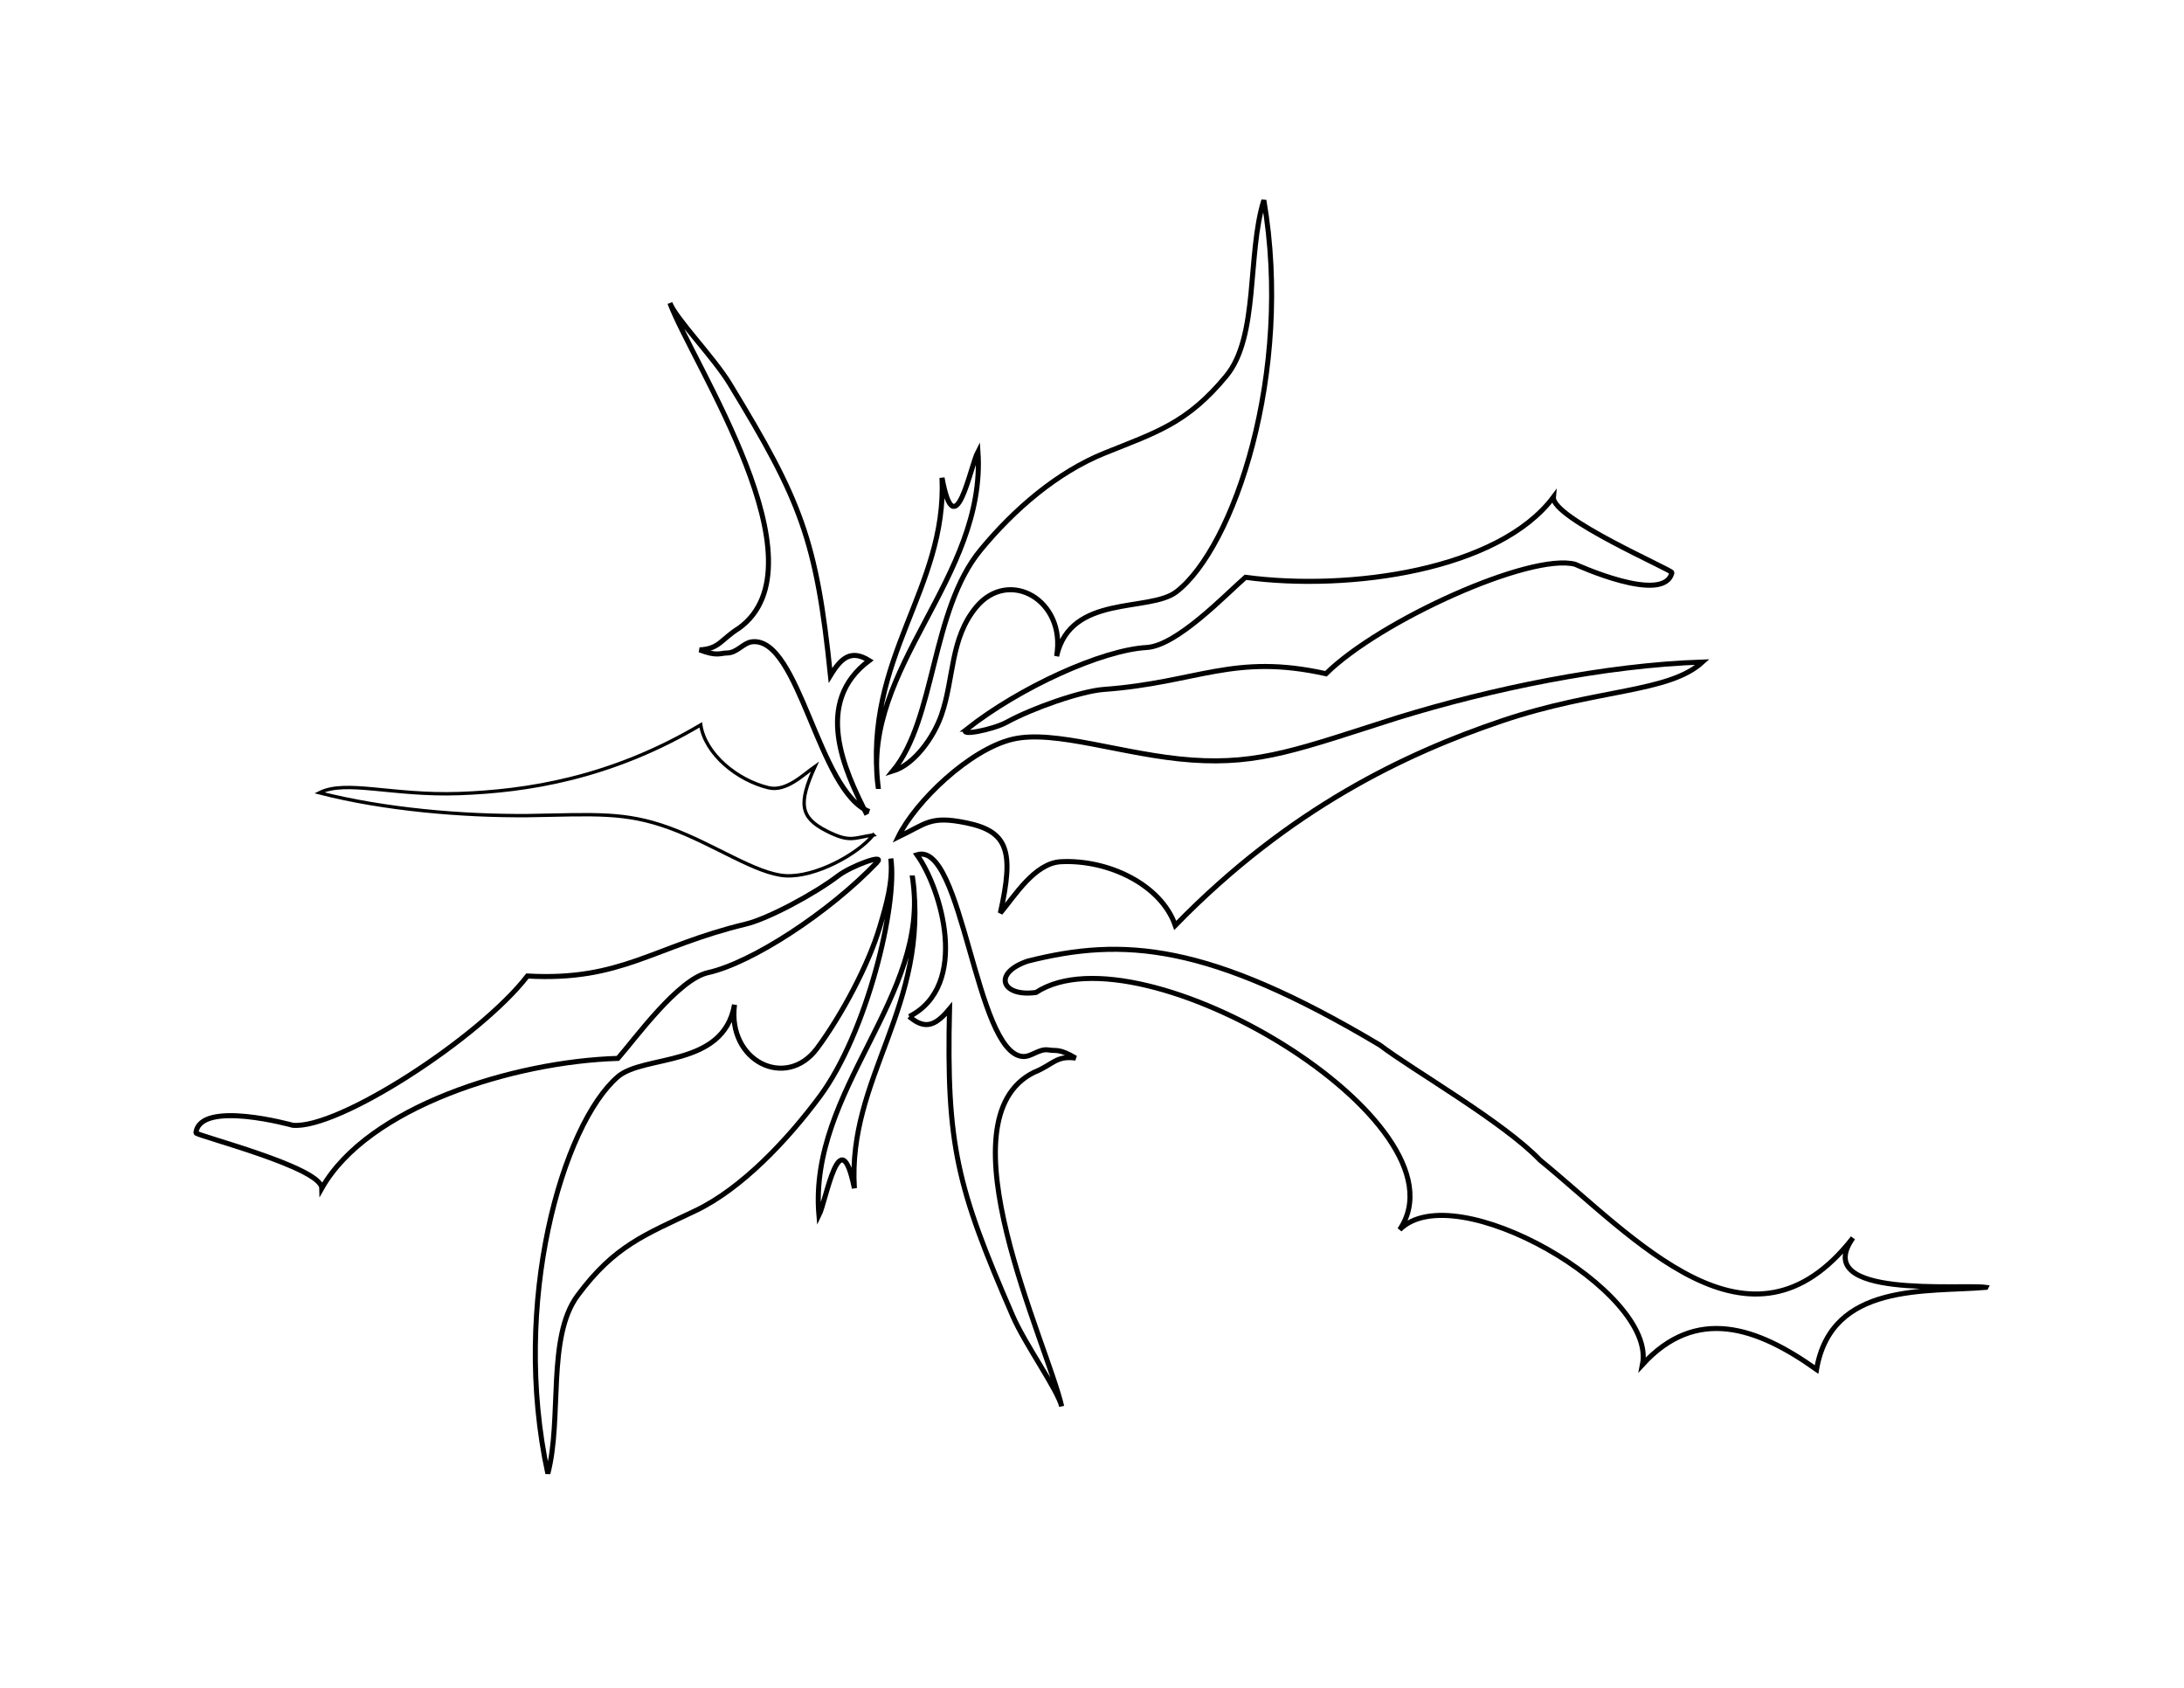 <?xml version="1.0" encoding="UTF-8" standalone="no"?>
<!-- Created with Inkscape (http://www.inkscape.org/) -->

<svg
   xmlns:dc="http://purl.org/dc/elements/1.1/"
   xmlns:cc="http://creativecommons.org/ns#"
   xmlns:rdf="http://www.w3.org/1999/02/22-rdf-syntax-ns#"
   xmlns:svg="http://www.w3.org/2000/svg"
   xmlns="http://www.w3.org/2000/svg"
   xmlns:sodipodi="http://sodipodi.sourceforge.net/DTD/sodipodi-0.dtd"
   xmlns:inkscape="http://www.inkscape.org/namespaces/inkscape"
   width="990"
   height="765"
   id="svg3261"
   version="1.1"
   inkscape:version="0.48.4 r9939"
   sodipodi:docname="Labyrinth of the Serpent - Alternate.svg">
  <defs
     id="defs3263" />
  <sodipodi:namedview
     id="base"
     pagecolor="#ffffff"
     bordercolor="#666666"
     borderopacity="1.0"
     inkscape:pageopacity="0.0"
     inkscape:pageshadow="2"
     inkscape:zoom="0.98994949"
     inkscape:cx="627.91599"
     inkscape:cy="408.70822"
     inkscape:document-units="px"
     inkscape:current-layer="layer1"
     showgrid="false"
     showguides="true"
     inkscape:guide-bbox="true"
     inkscape:window-width="1855"
     inkscape:window-height="1056"
     inkscape:window-x="65"
     inkscape:window-y="24"
     inkscape:window-maximized="1">
    <sodipodi:guide
       orientation="0,1"
       position="-1,1"
       id="guide3319" />
  </sodipodi:namedview>
  <g
     inkscape:label="Layer 1"
     inkscape:groupmode="layer"
     id="layer1"
     transform="translate(0,-287.362)">
    <path
       style="fill:none;stroke:#000000;stroke-width:2.286px;stroke-linecap:butt;stroke-linejoin:miter;stroke-opacity:1"
       d="m 407.151,666.702 c 7.848,-16.157 32.48,-39.677 51.783,-44.279 19.303,-4.602 50.374,7.219 81.294,9.417 30.919,2.198 49.35,-5.209 93.437,-19.224 42.493,-13.073 93.844,-23.752 138.076,-25.194 -15.457,14.075 -47.579,11.999 -90.908,26.65 -43.329,14.651 -96.059,39.373 -148.097,92.737 -6.387,-18.544 -30.467,-29.981 -51.842,-28.879 -11.94,0.616 -21.034,15.695 -27.446,23.24 6.316,-28.148 3.395,-36.948 -15.324,-40.837 -16.789,-3.487 -18.326,0.498 -30.972,6.369 z"
       id="path4297"
       inkscape:connector-curvature="0"
       sodipodi:nodetypes="czzcczcscsc" />
    <path
       style="fill:none;stroke:#000000;stroke-width:2.286px;stroke-linecap:butt;stroke-linejoin:miter;stroke-opacity:1"
       d="m 900.201,870.848 c -10.869,-1.571 -79.926,5.419 -60.275,-22.413 -46.725,59.907 -98.924,-0.259 -141.845,-35.262 -16.552,-17.314 -57.536,-40.702 -72.577,-52.132 -77.879,-46.427 -116.483,-48.966 -159.715,-38.042 -16.12,5.55 -11.641,16.356 3.841,14.183 47.402,-31.019 197.81,59.015 164.84,107.503 24.835,-24.896 116.712,27.951 110.067,61.163 24.363,-26.674 52.001,-16.94 78.896,2.219 6.734,-39.656 49.886,-34.935 76.768,-37.218 z"
       id="path4392"
       inkscape:connector-curvature="0"
       sodipodi:nodetypes="cccccccccc" />
    <path
       style="fill:none;stroke:#000000;stroke-width:2.286px;stroke-linecap:butt;stroke-linejoin:miter;stroke-opacity:1"
       d="m 533.278,555.578 c 25.892,-19.943 52.989,-99.1 39.625,-177.471 -7.663,24.448 -2.215,61.731 -17.057,79.687 -17.741,21.463 -31.577,25.434 -55.107,34.923 -21.495,8.669 -40.918,25.376 -56.157,43.812 -22.654,27.408 -20.368,76.709 -39.887,100.324 9.885,-2.966 18.632,-15.557 22.043,-25.398 5.809,-16.76 3.909,-34.573 15.745,-48.892 14.83,-17.942 40.943,-3.204 36.476,22.224 6.279,-28.359 42.059,-19.765 54.32,-29.208 z"
       id="path4412"
       inkscape:connector-curvature="0"
       sodipodi:nodetypes="scssscsscs" />
    <path
       style="fill:none;stroke:#000000;stroke-width:2.286px;stroke-linecap:butt;stroke-linejoin:miter;stroke-opacity:1"
       d="m 438.25,617.855 c 24.1,-19.015 61.3,-35.876 81.512,-37.02 13.806,-0.781 35.954,-24.14 44.823,-31.817 47.175,6.348 114.796,-3.218 139.576,-36.327 -0.897,9.414 53.986,33.057 53.72,34.2 -3.452,14.803 -43.85,-3.772 -43.85,-3.772 -20.209,-5.324 -88.376,25.381 -112.981,49.604 -42.052,-9.358 -57.962,3.984 -100.761,7.124 -10.199,0.748 -32.231,8.414 -43.952,14.853 -6.182,3.397 -22.484,6.624 -18.088,3.156 z"
       id="path4434"
       inkscape:connector-curvature="0"
       sodipodi:nodetypes="sscccscsss"
       inkscape:transform-center-x="-13.359976"
       inkscape:transform-center-y="-39.510634" />
    <path
       style="fill:none;stroke:#000000;stroke-width:2.286px;stroke-linecap:butt;stroke-linejoin:miter;stroke-opacity:1"
       d="m 412.198,748.098 c 7.401,6.461 12.238,3.73 18.209,-3.451 -1.411,61.805 3.238,80.541 28.666,139.149 5.677,13.086 20.329,33.364 22.182,40.992 -6.567,-28.804 -55.531,-129.972 -12.616,-151.359 8.93,-3.613 9.972,-7.7 18.941,-6.499 -7.519,-4.465 -8.863,-3.108 -12.127,-3.668 -4.59,-0.788 -7.854,3.293 -11.964,2.935 -21.44,-1.865 -27.099,-97.961 -47.836,-91.408 11.041,15.381 24.099,59.235 -3.454,73.31 z"
       id="path4454"
       inkscape:connector-curvature="0"
       sodipodi:nodetypes="ccsccccscc" />
    <path
       style="fill:none;stroke:#000000;stroke-width:2.286px;stroke-linecap:butt;stroke-linejoin:miter;stroke-opacity:1"
       d="m 413.678,685.305 c 7.77,58.358 -29.582,90.082 -26.393,140.625 -6.518,-32.282 -12.775,5.726 -16.067,12.31 -4.881,-57.027 50.85,-99.24 42.459,-152.935 z"
       id="path4478"
       inkscape:connector-curvature="0" />
    <path
       style="fill:none;stroke:#000000;stroke-width:1.532px;stroke-linecap:butt;stroke-linejoin:miter;stroke-opacity:1"
       d="m 395.864,665.791 c -7.178,8.873 -26.372,19.251 -39.717,18.5 -13.344,-0.752 -32.464,-14.314 -52.664,-21.666 -20.2,-7.352 -33.311,-6.133 -64.219,-5.598 -29.737,0.236 -65.044,-2.768 -94.504,-10.338 11.96,-6.074 32.972,1.431 63.455,0.342 30.483,-1.09 68.427,-6.843 109.427,-31.13 1.953,13.14 16.491,25.114 30.778,28.512 7.98,1.898 15.852,-6.043 21.023,-9.659 -7.636,16.871 -6.782,23.085 5.134,29.179 10.687,5.465 12.194,3.201 21.287,1.858 z"
       id="path4297-5"
       inkscape:connector-curvature="0"
       sodipodi:nodetypes="czzcczcscsc" />
    <path
       style="fill:none;stroke:#000000;stroke-width:2.286px;stroke-linecap:butt;stroke-linejoin:miter;stroke-opacity:1"
       d="m 280.008,775.432 c -24.968,21.599 -48.506,102.405 -31.676,179.793 6.565,-24.911 -0.533,-61.785 13.489,-80.682 16.761,-22.587 30.4,-27.452 53.475,-38.459 21.078,-10.055 41.889,-32.318 56.285,-51.719 21.403,-28.843 35.367,-86.947 32.23,-107.874 1.05,10.667 -2.024,20.866 -4.993,30.915 -5.055,17.113 -17.275,40.073 -28.457,55.142 -14.011,18.882 -40.741,5.864 -37.411,-19.817 -5.008,28.726 -41.119,22.473 -52.942,32.701 z"
       id="path4412-4"
       inkscape:connector-curvature="0"
       sodipodi:nodetypes="scssscsscs" />
    <path
       style="fill:none;stroke:#000000;stroke-width:2.286px;stroke-linecap:butt;stroke-linejoin:miter;stroke-opacity:1"
       d="m 397.569,678.177 c -21.751,22.786 -56.723,45.583 -76.621,50.026 -13.591,3.035 -32.923,29.805 -40.852,38.863 -47.451,1.434 -113.38,21.984 -134.228,58.845 -0.165,-9.474 -57.188,-23.913 -57.051,-25.089 1.765,-15.232 43.868,-3.442 43.868,-3.442 20.618,1.966 84.723,-39.617 106.393,-67.646 42.712,2.386 56.983,-13.438 99.037,-23.556 10.021,-2.411 30.994,-13.614 41.886,-21.913 5.746,-4.378 21.536,-10.244 17.569,-6.088 z"
       id="path4434-0"
       inkscape:connector-curvature="0"
       sodipodi:nodetypes="sscccscsss" />
    <path
       style="fill:none;stroke:#000000;stroke-width:2.286px;stroke-linecap:butt;stroke-linejoin:miter;stroke-opacity:1"
       d="m 392.96,656.578 c -10.328,-20.242 -24.433,-50.883 1.045,-69.835 -8.123,-5.034 -12.564,-1.45 -17.568,6.741 -6.326,-61.353 -13.262,-79.024 -45.719,-132.308 -7.247,-11.897 -24.264,-29.263 -27.048,-36.465 10.09,27.273 71.13,118.325 31.38,147.314 -8.376,5.205 -8.896,9.435 -17.912,9.888 7.991,3.038 9.15,1.452 12.445,1.409 4.635,-0.061 7.352,-4.691 11.46,-5.089 21.427,-2.076 29.853,67.978 53.018,76.985"
       id="path4454-8"
       inkscape:connector-curvature="0"
       sodipodi:nodetypes="cccsccccsc" />
    <path
       style="fill:none;stroke:#000000;stroke-width:2.286px;stroke-linecap:butt;stroke-linejoin:miter;stroke-opacity:1"
       d="m 398.033,643.794 c -6.689,-58.554 31.24,-89.259 28.986,-139.875 5.919,32.45 12.877,-5.379 16.29,-11.872 3.825,57.145 -52.672,97.839 -45.277,151.747 z"
       id="path4478-7"
       inkscape:connector-curvature="0" />
  </g>
</svg>
